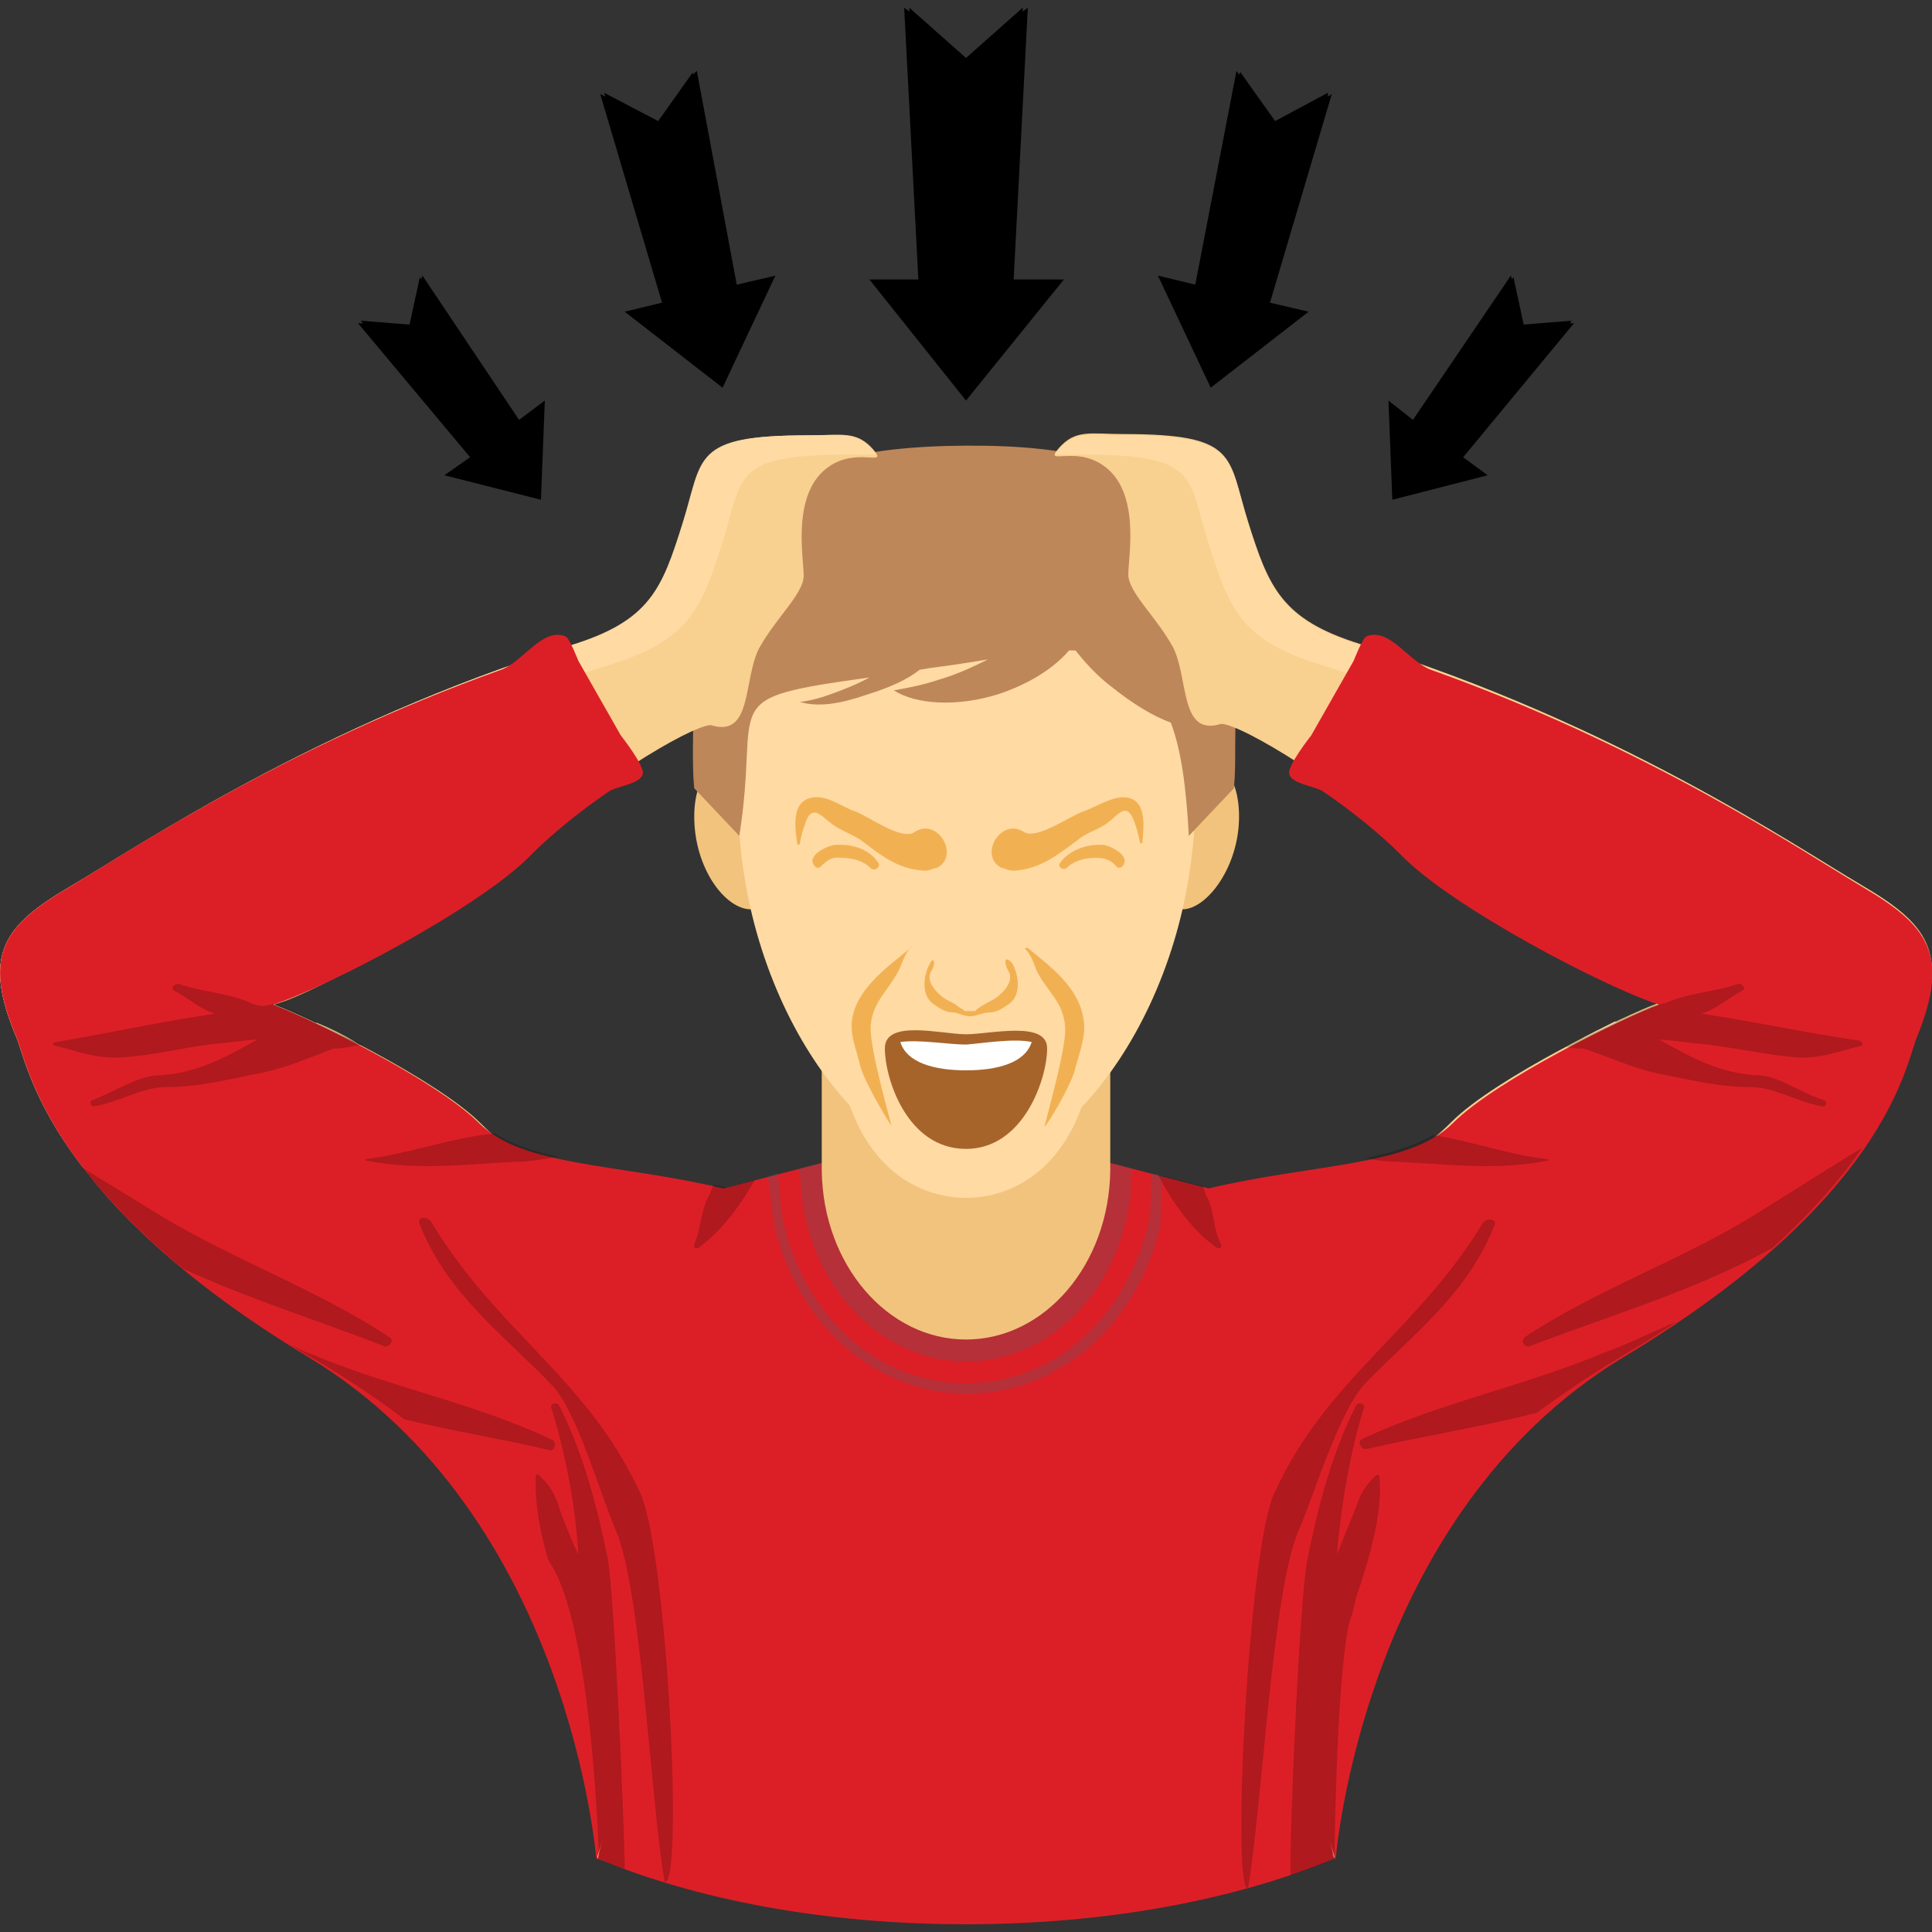 <?xml version="1.0" encoding="utf-8"?>
<!-- Generator: Adobe Illustrator 21.1.0, SVG Export Plug-In . SVG Version: 6.00 Build 0)  -->
<svg version="1.1" id="Layer_1" xmlns="http://www.w3.org/2000/svg" xmlns:xlink="http://www.w3.org/1999/xlink" x="0px" y="0px"
	 viewBox="0 0 150 150" style="enable-background:new 0 0 150 150;" xml:space="preserve">
<rect x="0" y="0" width="150" height="150" fill="#333333" stroke="none"/>
<style type="text/css">
	.st0{fill:#F1C37D;}
	.st1{fill:#DC1F26;}
	.st2{opacity:0.2;fill:#1B748B;}
	.st3{fill:#FFDAA3;}
	.st4{fill:#A6642B;}
	.st5{fill:#FFFFFF;}
	.st6{fill:#BE8759;}
	.st7{fill:#F1B153;}
	.st8{fill:#F8D090;}
	.st9{opacity:0.2;}
</style>
<g>
	<g>
		<path class="st0" d="M96.2,63.4c0-4-2.4-5.2-4.4-5.2c-2,0-4.4,1.3-4.4,5.2c0,4,2.4,7.2,4.4,7.2C93.7,70.6,96.2,67.3,96.2,63.4z"/>
		<path class="st0" d="M62.7,63.4c0-4-2.4-5.2-4.4-5.2c-2,0-4.4,1.3-4.4,5.2c0,4,2.4,7.2,4.4,7.2C60.3,70.6,62.7,67.3,62.7,63.4z"/>
		<path class="st1" d="M46.4,94.8v49.5c7.7,3.2,17.6,5.1,28.6,5.1c10.9,0,20.9-1.9,28.6-5.1V94.8L75,87.4L46.4,94.8z"/>
		<path class="st2" d="M89.4,91.1l-0.1,3.2C87.8,102,82,107.4,75,107.4c-7,0-12.8-5.4-14.3-13.1l-0.3-3.2l-0.8,0.2l0.5,3.8
			c1.8,7.7,7.8,13.1,15,13.1c7.1,0,13.2-5.3,15-13.1l0.1-3.9L89.4,91.1z"/>
		<path class="st2" d="M75,87.4l-12.9,3.3v0.2l0.1,1.7c0.8,7.4,6.2,13.1,12.8,13.1c6.6,0,12-5.6,12.8-13.1l0-1.9L75,87.4z"/>
		<path class="st0" d="M80.3,78.8c-1.6-1-3.4-1.6-5.3-1.6c-1.9,0-3.7,0.6-5.3,1.6h-5.9v12.1h0C63.9,98.2,68.9,104,75,104
			c6.1,0,11.1-5.8,11.2-13.1h0V78.8H80.3z"/>
		<path class="st3" d="M92.8,61.9C92.8,46,83,41,75,41c-8,0-17.7,5-17.7,20.9c0,15.9,9.8,28.8,17.7,28.8
			C83,90.7,92.8,77.8,92.8,61.9z"/>
		<path class="st3" d="M64.8,78c0,11.4,5.6,15,10.2,15c4.6,0,10.2-3.6,10.2-15c0-11.4-5.6-20.7-10.2-20.7
			C70.4,57.4,64.8,66.6,64.8,78z"/>
		<g>
			<path class="st4" d="M75,80.3c-1.9,0-6.3-1.2-6.3,1.1c0,2.3,1.7,7.8,6.3,7.8c4.5,0,6.3-5.5,6.3-7.8C81.3,79.2,76.9,80.3,75,80.3z
				"/>
			<path class="st5" d="M75,83.1c2.5,0,4.6-0.6,5.1-2.2c-1.4-0.3-3.8,0.1-5.1,0.2c-1.3,0-3.6-0.4-5.1-0.2
				C70.4,82.5,72.5,83.1,75,83.1z"/>
		</g>
		<path class="st6" d="M75,34.6c-16.7,0.1-21.2,5.7-21.2,23.6c0,1,0,2,0.1,3l3.5,3.7c1.7-10.7-2.1-10.6,10.1-12.3
			c-0.9,0.5-1.9,0.9-3,1.3c-0.8,0.3-1.6,0.5-2.4,0.6c1.4,0.4,3,0.2,5.3-0.6c1.6-0.5,3-1.1,4-1.9c1.1-0.2,2.2-0.3,3.4-0.5
			c0.6-0.1,1.3-0.2,1.9-0.3c-1.2,0.6-2.5,1.2-3.9,1.6c-1.2,0.4-2.3,0.6-3.4,0.8c1.7,1.1,4.9,1.3,8.1,0.3c2.4-0.8,4.3-2,5.5-3.4
			c0.2,0,0.3,0,0.5,0c0.8,1,1.7,2,2.9,2.9c1.5,1.2,3.1,2.2,4.5,2.7c0.8,2.1,1.2,5,1.4,8.8l3.5-3.7c0.1-1,0.1-2,0.1-3
			C96.2,40.3,91.7,34.5,75,34.6z"/>
		<g>
			<path class="st7" d="M68.2,67c-0.7-1.1-2.1-1.5-3.4-1.4c-0.7,0.1-2.3,0.9-1.5,1.7c0.1,0.1,0.3,0.1,0.4,0c0.5-0.5,0.9-0.8,1.6-0.7
				c0.8,0,1.7,0.2,2.3,0.8C67.9,67.7,68.4,67.3,68.2,67z"/>
			<path class="st7" d="M70.7,73.6c-1.7,1.4-4,3-4.5,5.3c-0.3,1.3,0.3,2.6,0.6,3.9c0.3,1.1,1.8,3.7,2.4,4.6c0.1,0.1-1.7-5.9-1.6-7.7
				c0.1-1.9,1.4-2.8,2.2-4.4c0.2-0.4,0.5-1.4,0.9-1.7c0,0,0,0,0-0.1c0,0-0.1,0-0.1,0C70.8,73.6,70.7,73.6,70.7,73.6z"/>
			<path class="st7" d="M66.8,65.2c1.6,1.2,2.9,2.3,5,2.4l0,0c0.3,0,0.5-0.1,0.8-0.2c0,0,0.1,0,0.1,0c1.9-0.9,0.1-4-1.7-2.8
				c-1,0.7-3.5-1.2-4.6-1.6c-0.9-0.3-2.1-1.2-3.1-1.1c-1.9,0.1-1.6,2.3-1.4,3.6c0,0.1,0.2,0.1,0.2,0c0.1-0.6,0.2-1,0.4-1.5
				c0.5-1.7,1.3-0.6,2-0.1C65.1,64.4,66,64.7,66.8,65.2z"/>
			<path class="st7" d="M78.3,75.4c0.4,0.7-0.2,1.5-1,2.1c-0.3,0.2-0.6,0.3-0.9,0.5c-0.2,0.1-0.5,0.3-0.7,0.5h-0.8
				c-0.2-0.2-0.5-0.3-0.7-0.5c-0.3-0.2-0.6-0.3-0.9-0.5c-0.8-0.6-1.4-1.4-1-2.1c0.4-0.6,0.2-1.2-0.1-0.6c-0.5,0.9-0.7,2.4,0.2,3.1
				c0.4,0.3,1,0.7,1.5,0.7c0.5,0,0.9,0.3,1.4,0.3c0,0,0.2,0,0.2,0c0.5-0.1,0.9-0.3,1.4-0.3c0.5,0,1.1-0.4,1.5-0.7
				c0.9-0.7,0.7-2.2,0.2-3.1C78,74.1,77.9,74.7,78.3,75.4z"/>
			<path class="st7" d="M85.7,65.6C84.4,65.5,83,66,82.3,67c-0.2,0.3,0.2,0.6,0.5,0.4c0.6-0.6,1.5-0.8,2.3-0.8
				c0.7,0,1.2,0.2,1.6,0.7c0.1,0.1,0.3,0.1,0.4,0C87.9,66.5,86.3,65.7,85.7,65.6z"/>
			<path class="st7" d="M87.2,61.9c-1,0-2.2,0.8-3.1,1.1c-1.1,0.4-3.6,2.2-4.6,1.6c-1.8-1.2-3.6,1.9-1.7,2.8c0,0,0.1,0,0.1,0
				c0.2,0.1,0.5,0.2,0.8,0.2l0,0c2-0.1,3.4-1.2,5-2.4c0.7-0.6,1.7-0.8,2.4-1.4c0.7-0.5,1.4-1.7,2,0.1c0.2,0.5,0.3,1,0.4,1.5
				c0,0.1,0.2,0.1,0.2,0C88.8,64.2,89.1,61.9,87.2,61.9z"/>
			<path class="st7" d="M79.8,73.6c0,0-0.1,0-0.1,0c0,0-0.1,0-0.1,0c0,0,0,0,0,0.1c0.4,0.3,0.7,1.2,0.9,1.7c0.8,1.6,2.1,2.4,2.2,4.4
				c0.1,1.7-1.7,7.8-1.6,7.7c0.7-0.9,2.2-3.6,2.4-4.6c0.3-1.2,0.9-2.6,0.6-3.9C83.7,76.6,81.5,75,79.8,73.6z"/>
		</g>
		<path class="st8" d="M103.6,144.3c0,0,2-26.7,22.3-39c20.3-12.2,21.9-22.5,22.8-24.8c2.8-6.6,0.9-8.8-4.2-11.8
			c-5.1-3-19.2-12.6-38.9-18.7c-6.1-1.9-7.1-4.4-8.7-9.5c-1.6-5.1-0.7-6.8-9.7-6.8c-2.5,0-3.7-0.4-5,1.1c-1.2,1.4,1.2-0.2,3.4,1.3
			c3,2,2,7.1,2,8.5c0,1.4,2.2,3.3,3.5,5.7c1.2,2.5,0.5,6.9,3.7,5.9c1.6,0,9.9,5.1,13.8,9.2c3.9,4.1,16,11.3,20.1,12.5
			c-2.5,0.9-12.6,5.8-16,9.2c-3.4,3.4-8.1,6-15.8,6C90.4,93.1,103.6,144.3,103.6,144.3z"/>
		<g>
			<path class="st3" d="M125.6,79.4c-0.1,0-0.2-0.1-0.2-0.1c-1,0.5-2,1-3.1,1.6C123.7,80.2,125,79.7,125.6,79.4z"/>
			<path class="st3" d="M144.5,68.8c-5.1-3-19.2-12.6-38.9-18.7c-6.1-1.9-7.1-4.4-8.7-9.5c-1.6-5.1-0.7-6.8-9.7-6.8
				c-2.5,0-3.7-0.4-5,1.1c-0.2,0.2-0.3,0.3-0.3,0.4c0.6,0,1.3,0,2.2,0c9,0,8.1,1.7,9.7,6.8c1.6,5.1,2.5,7.6,8.7,9.5
				c19.7,6.1,33.8,15.6,38.9,18.7c5.1,3,7,5.2,4.2,11.8c-0.9,2.2-2.5,12.6-22.8,24.8c-12.3,7.4-17.9,14.6-20.4,19
				c0.7,2,1.1,18.4,1.1,18.4s2-26.7,22.3-39c20.3-12.2,21.9-22.5,22.8-24.8C151.5,74,149.6,71.8,144.5,68.8z"/>
			<path class="st3" d="M96.9,93.1c-0.8,0-1.3,0.5-1.6,1.5c4.5-0.2,8-1.4,10.7-3.1C103.6,92.5,100.6,93.1,96.9,93.1z"/>
		</g>
		<path class="st1" d="M144.5,68.8C139.8,66,127.9,58,111.1,52c-1.7-0.6-3.2-3.3-5-2.6c-0.3,0.1-1,1.9-1,1.9l-3.3,5.8
			c0,0-1.9,2.4-1.7,3c0.2,0.8,2,0.9,2.7,1.4c2.2,1.5,4.4,3.3,5.9,4.8c3.9,4.1,16,10.4,20.1,11.7c-2.5,0.9-12.6,5.8-16,9.2
			c-3.4,3.4-10.7,3.1-19.1,5.1c-6.3,1.5,10,52.1,10,52.1s2-26.7,22.3-39c20.3-12.2,21.9-22.5,22.8-24.8
			C151.5,74,149.6,71.8,144.5,68.8z"/>
		<path class="st8" d="M46.4,144.3c0,0-2-26.7-22.3-39C3.8,93.2,2.2,82.8,1.3,80.6c-2.8-6.6-0.9-8.8,4.2-11.8
			c5.1-3,19.2-12.6,38.9-18.7c6.1-1.9,7.1-4.4,8.7-9.5c1.6-5.1,0.7-6.8,9.7-6.8c2.5,0,3.7-0.4,5,1.1c1.2,1.4-1.2-0.2-3.4,1.3
			c-3,2-2,7.1-2,8.5c0,1.4-2.2,3.3-3.5,5.7c-1.2,2.5-0.5,6.9-3.7,5.9c-1.6,0-9.9,5.1-13.8,9.2c-3.9,4.1-16,11.3-20.1,12.5
			c2.5,0.9,12.6,5.8,16,9.2c3.4,3.4,8.1,6,15.8,6C59.6,93.1,46.4,144.3,46.4,144.3z"/>
		<g>
			<path class="st3" d="M53.1,93.1c-3.7,0-6.6-0.6-9.1-1.6c2.7,1.7,6.2,2.9,10.7,3.1C54.4,93.6,53.9,93.1,53.1,93.1z"/>
			<path class="st3" d="M24.6,79.4c-0.1,0-0.2,0.1-0.2,0.1c0.7,0.2,1.9,0.8,3.4,1.5C26.6,80.3,25.6,79.8,24.6,79.4z"/>
			<path class="st3" d="M27.1,106.9C6.8,94.7,5.3,84.3,4.3,82.1c-2.8-6.6-0.9-8.8,4.2-11.8s19.2-12.6,38.9-18.7
				c6.1-1.9,7.1-4.4,8.7-9.5c1.6-5.1,0.7-6.8,9.7-6.8c0.9,0,1.6,0,2.2,0c0-0.1-0.1-0.2-0.3-0.4c-1.2-1.4-2.5-1.1-5-1.1
				c-9,0-8.1,1.7-9.7,6.8c-1.6,5.1-2.5,7.6-8.7,9.5C24.7,56.2,10.7,65.8,5.5,68.8c-5.1,3-7,5.2-4.2,11.8c0.9,2.2,2.5,12.6,22.8,24.8
				c20.3,12.2,22.3,39,22.3,39s0.4-16.4,1.1-18.4C45,121.4,39.5,114.3,27.1,106.9z"/>
		</g>
		<path class="st1" d="M5.5,68.8C10.2,66,22.1,58,38.9,52c1.7-0.6,3.2-3.3,5-2.6c0.3,0.1,1,1.9,1,1.9l3.3,5.8c0,0,1.9,2.4,1.7,3
			c-0.2,0.8-2,0.9-2.7,1.4c-2.2,1.5-4.4,3.3-5.9,4.8c-3.9,4.1-16,10.4-20.1,11.7c2.5,0.9,12.6,5.8,16,9.2c3.4,3.4,10.7,3.1,19.1,5.1
			c6.3,1.5-10,52.1-10,52.1s-2-26.7-22.3-39C3.8,93.2,2.2,82.8,1.3,80.6C-1.5,74,0.4,71.8,5.5,68.8z"/>
		<g>
			<path class="st9" d="M89.9,91.2c1.1,2.1,2.6,4.3,4.6,5.7c0.2,0.1,0.4-0.1,0.3-0.3c-0.6-1.1-0.5-2.4-1-3.5c-0.2-0.3-0.3-0.7-0.4-1
				L89.9,91.2z"/>
			<path class="st9" d="M136.1,94.4c-5.7,3.5-12.1,5.7-17.7,9.4c-0.4,0.3,0,0.9,0.4,0.7c6.3-2.4,12.8-4.3,18.8-7.6
				c3.2-2.9,5.4-5.5,7-7.8C141.8,90.8,139,92.6,136.1,94.4z"/>
			<path class="st9" d="M120.2,90.1c0.1,0,0-0.1,0-0.1c-2.9-0.3-5.6-1.3-8.5-1.8c-0.1,0-0.3,0-0.4-0.1c-1.4,0.8-3.2,1.4-5.3,1.8
				c0.8,0.2,1.7,0.3,2.5,0.3C112.6,90.4,116.3,90.9,120.2,90.1z"/>
			<path class="st9" d="M96.9,146.6c1.1-6.5,1.9-23.1,3.9-27.7c1.3-3,3.2-9.5,5.3-11.6c3.6-3.7,7.8-6.8,9.9-12.1
				c0.3-0.6-0.6-0.7-0.9-0.2c-5.2,8.5-12.1,12-16.2,21C96.9,120.5,95.6,147,96.9,146.6z"/>
			<path class="st9" d="M124.6,105c-6.2,2.6-12.8,3.9-18.8,6.7c-0.5,0.2-0.1,0.9,0.3,0.8c4.4-1,8.8-1.7,13.2-2.8
				c1.9-1.4,4.1-2.9,6.6-4.4c1.5-0.9,3-1.8,4.3-2.7C128.3,103.4,126.5,104.3,124.6,105z"/>
			<path class="st9" d="M132.1,78.7C132.1,78.7,132.1,78.7,132.1,78.7c1.1-0.3,2.2-1.3,3.2-1.8c0.3-0.2-0.1-0.6-0.4-0.5
				c-1.7,0.6-3.8,0.7-5.4,1.4c-0.3,0.1-0.6,0.2-1,0.2c-1.2,0.5-3.9,1.7-6.9,3.3c0.3,0,0.5,0.1,0.8,0.1c0.1,0,0.3,0,0.5,0
				c1.9,0.6,3.8,1.5,5.6,1.9c2.6,0.5,4.8,1.1,7.4,1.1c1.9,0,3.7,1.2,5.6,1.5c0.3,0.1,0.4-0.4,0.1-0.5c-1.5-0.4-3.4-1.8-4.9-1.9
				c-3.1-0.1-5.4-1.4-7.9-2.8c1.3,0.1,2.5,0.3,3.8,0.4c2.3,0.3,4.6,0.8,6.9,1c1.9,0.1,3.3-0.5,5-0.9c0.2,0,0.1-0.3-0.1-0.4
				C140.2,80.2,136.2,79.3,132.1,78.7z"/>
			<path class="st9" d="M106.9,114.5c-0.7,0.6-1.2,1.3-1.5,2.2c-0.5,1.3-1.1,2.7-1.6,4c0.3-3.7,1-7.9,2.1-11.4
				c0.1-0.3-0.4-0.5-0.6-0.2c-1.9,3.7-3,8-3.8,12c-0.6,3-1.4,21.4-1.3,24.5c1.2-0.4,2.3-0.8,3.4-1.3c0,0,0.2-16.6,1.4-19
				c0.1-0.5,0.2-0.9,0.3-1.3c0.9-2.6,2.1-6.6,1.8-9.3C107.2,114.6,107,114.5,106.9,114.5z"/>
			<path class="st9" d="M14.2,98.5c5,2.3,10.4,4,15.6,6c0.4,0.2,0.9-0.5,0.4-0.7c-5.6-3.7-11.9-5.9-17.7-9.4
				c-2.1-1.3-4.1-2.5-6.2-3.8C8.2,92.9,10.7,95.6,14.2,98.5z"/>
			<path class="st9" d="M49.7,115.9c-4.1-8.9-11-12.4-16.2-21c-0.3-0.5-1.2-0.5-0.9,0.2c2.2,5.5,6.6,8.6,10.3,12.5
				c1.9,2,3.7,8.4,4.9,11.2c2,4.5,2.7,21,3.8,27.3C53.1,146.6,51.8,120.4,49.7,115.9z"/>
			<path class="st9" d="M56.4,92.2C56.4,92.2,56.4,92.2,56.4,92.2c-0.3-0.1-0.7-0.2-1-0.2c-0.2,0.4-0.3,0.8-0.5,1.1
				c-0.5,1.1-0.5,2.4-1,3.5c-0.1,0.2,0.1,0.4,0.3,0.3c1.8-1.3,3.3-3.3,4.4-5.3L56.4,92.2z"/>
			<path class="st9" d="M40.1,90.2c1.1,0,2.1-0.2,3.2-0.4c-1.9-0.4-3.6-1-4.9-1.8c-0.5,0.1-1,0.1-1.5,0.2c-2.9,0.5-5.5,1.4-8.5,1.8
				c-0.1,0-0.1,0.1,0,0.1C32.4,90.9,36.1,90.4,40.1,90.2z"/>
			<path class="st9" d="M42.9,111.8c-6.1-2.9-12.7-4.1-18.8-6.7c-0.6-0.2-1.1-0.5-1.6-0.7c0.5,0.3,1.1,0.7,1.7,1
				c2.7,1.6,5.1,3.2,7.2,4.8c3.7,0.9,7.5,1.5,11.3,2.4C43,112.7,43.3,112,42.9,111.8z"/>
			<path class="st9" d="M48.5,145.1c0-2.9-0.8-21.2-1.3-24c-0.8-4-1.9-8.3-3.8-12c-0.2-0.3-0.7-0.1-0.6,0.2
				c1.1,3.5,1.9,7.7,2.1,11.4c-0.6-1.3-1.2-2.7-1.6-4c-0.3-0.9-0.8-1.6-1.5-2.2c-0.1-0.1-0.2,0-0.2,0.1c-0.1,1.9,0.3,4.4,1,6.6
				c3.4,4.7,3.9,23.1,3.9,23.1s0,0,0-0.1v0.1C47.1,144.6,47.8,144.9,48.5,145.1z"/>
			<path class="st9" d="M4.3,81.2c1.7,0.4,3.1,1,5,0.9c2.3-0.1,4.6-0.7,6.9-1c1.2-0.1,2.5-0.3,3.8-0.4c-2.5,1.4-4.8,2.7-7.9,2.8
				c-1.5,0.1-3.5,1.4-4.9,1.9c-0.3,0.1-0.2,0.5,0.1,0.5c1.9-0.3,3.7-1.5,5.6-1.5c2.6,0,4.8-0.6,7.4-1.1c1.9-0.4,3.8-1.2,5.6-1.9
				c0.2,0,0.3,0,0.5,0c0.6-0.1,1.2-0.2,1.8-0.3c-2.9-1.5-5.6-2.7-6.7-3.1c0.3-0.1,0.6-0.2,0.9-0.3c-0.6,0.1-1.3,0.3-1.9,0.4
				c-0.4,0-0.8-0.1-1.2-0.3c-1.6-0.7-3.7-0.8-5.4-1.4c-0.3-0.1-0.7,0.3-0.4,0.5c1,0.5,2.1,1.5,3.2,1.8c0,0,0,0,0,0
				c-4.1,0.6-8.2,1.5-12.3,2.2C4.1,80.9,4,81.2,4.3,81.2z"/>
		</g>
	</g>
	<g>
		<polygon points="78.7,21.7 79.8,0.6 79.4,0.9 79.4,0.6 75,4.5 70.6,0.6 70.6,0.9 70.2,0.6 71.3,21.7 67.5,21.7 75,31.1 82.6,21.7 
					"/>
		<polygon points="98.6,23.5 103.4,7.3 103.1,7.5 103.1,7.2 99,9.4 96.3,5.6 96.2,5.8 96,5.5 92.8,22.1 89.9,21.4 94,30.1 
			101.6,24.2 		"/>
		<polygon points="51.4,23.5 46.6,7.3 47,7.5 46.9,7.2 51.1,9.4 53.8,5.6 53.8,5.8 54.1,5.5 57.2,22.1 60.2,21.4 56.1,30.1 
			48.5,24.2 		"/>
		<polygon points="113.6,35.5 122.2,25.1 121.9,25.1 122,24.9 118.3,25.2 117.5,21.5 117.4,21.7 117.3,21.4 109.7,32.6 107.8,31.1 
			108.1,38.8 115.5,36.9 		"/>
		<polygon points="36.5,35.5 27.8,25.1 28.2,25.1 28,24.9 31.8,25.2 32.6,21.5 32.7,21.7 32.8,21.4 40.3,32.6 42.3,31.1 42,38.8 
			34.5,36.9 		"/>
	</g>
</g>
</svg>
